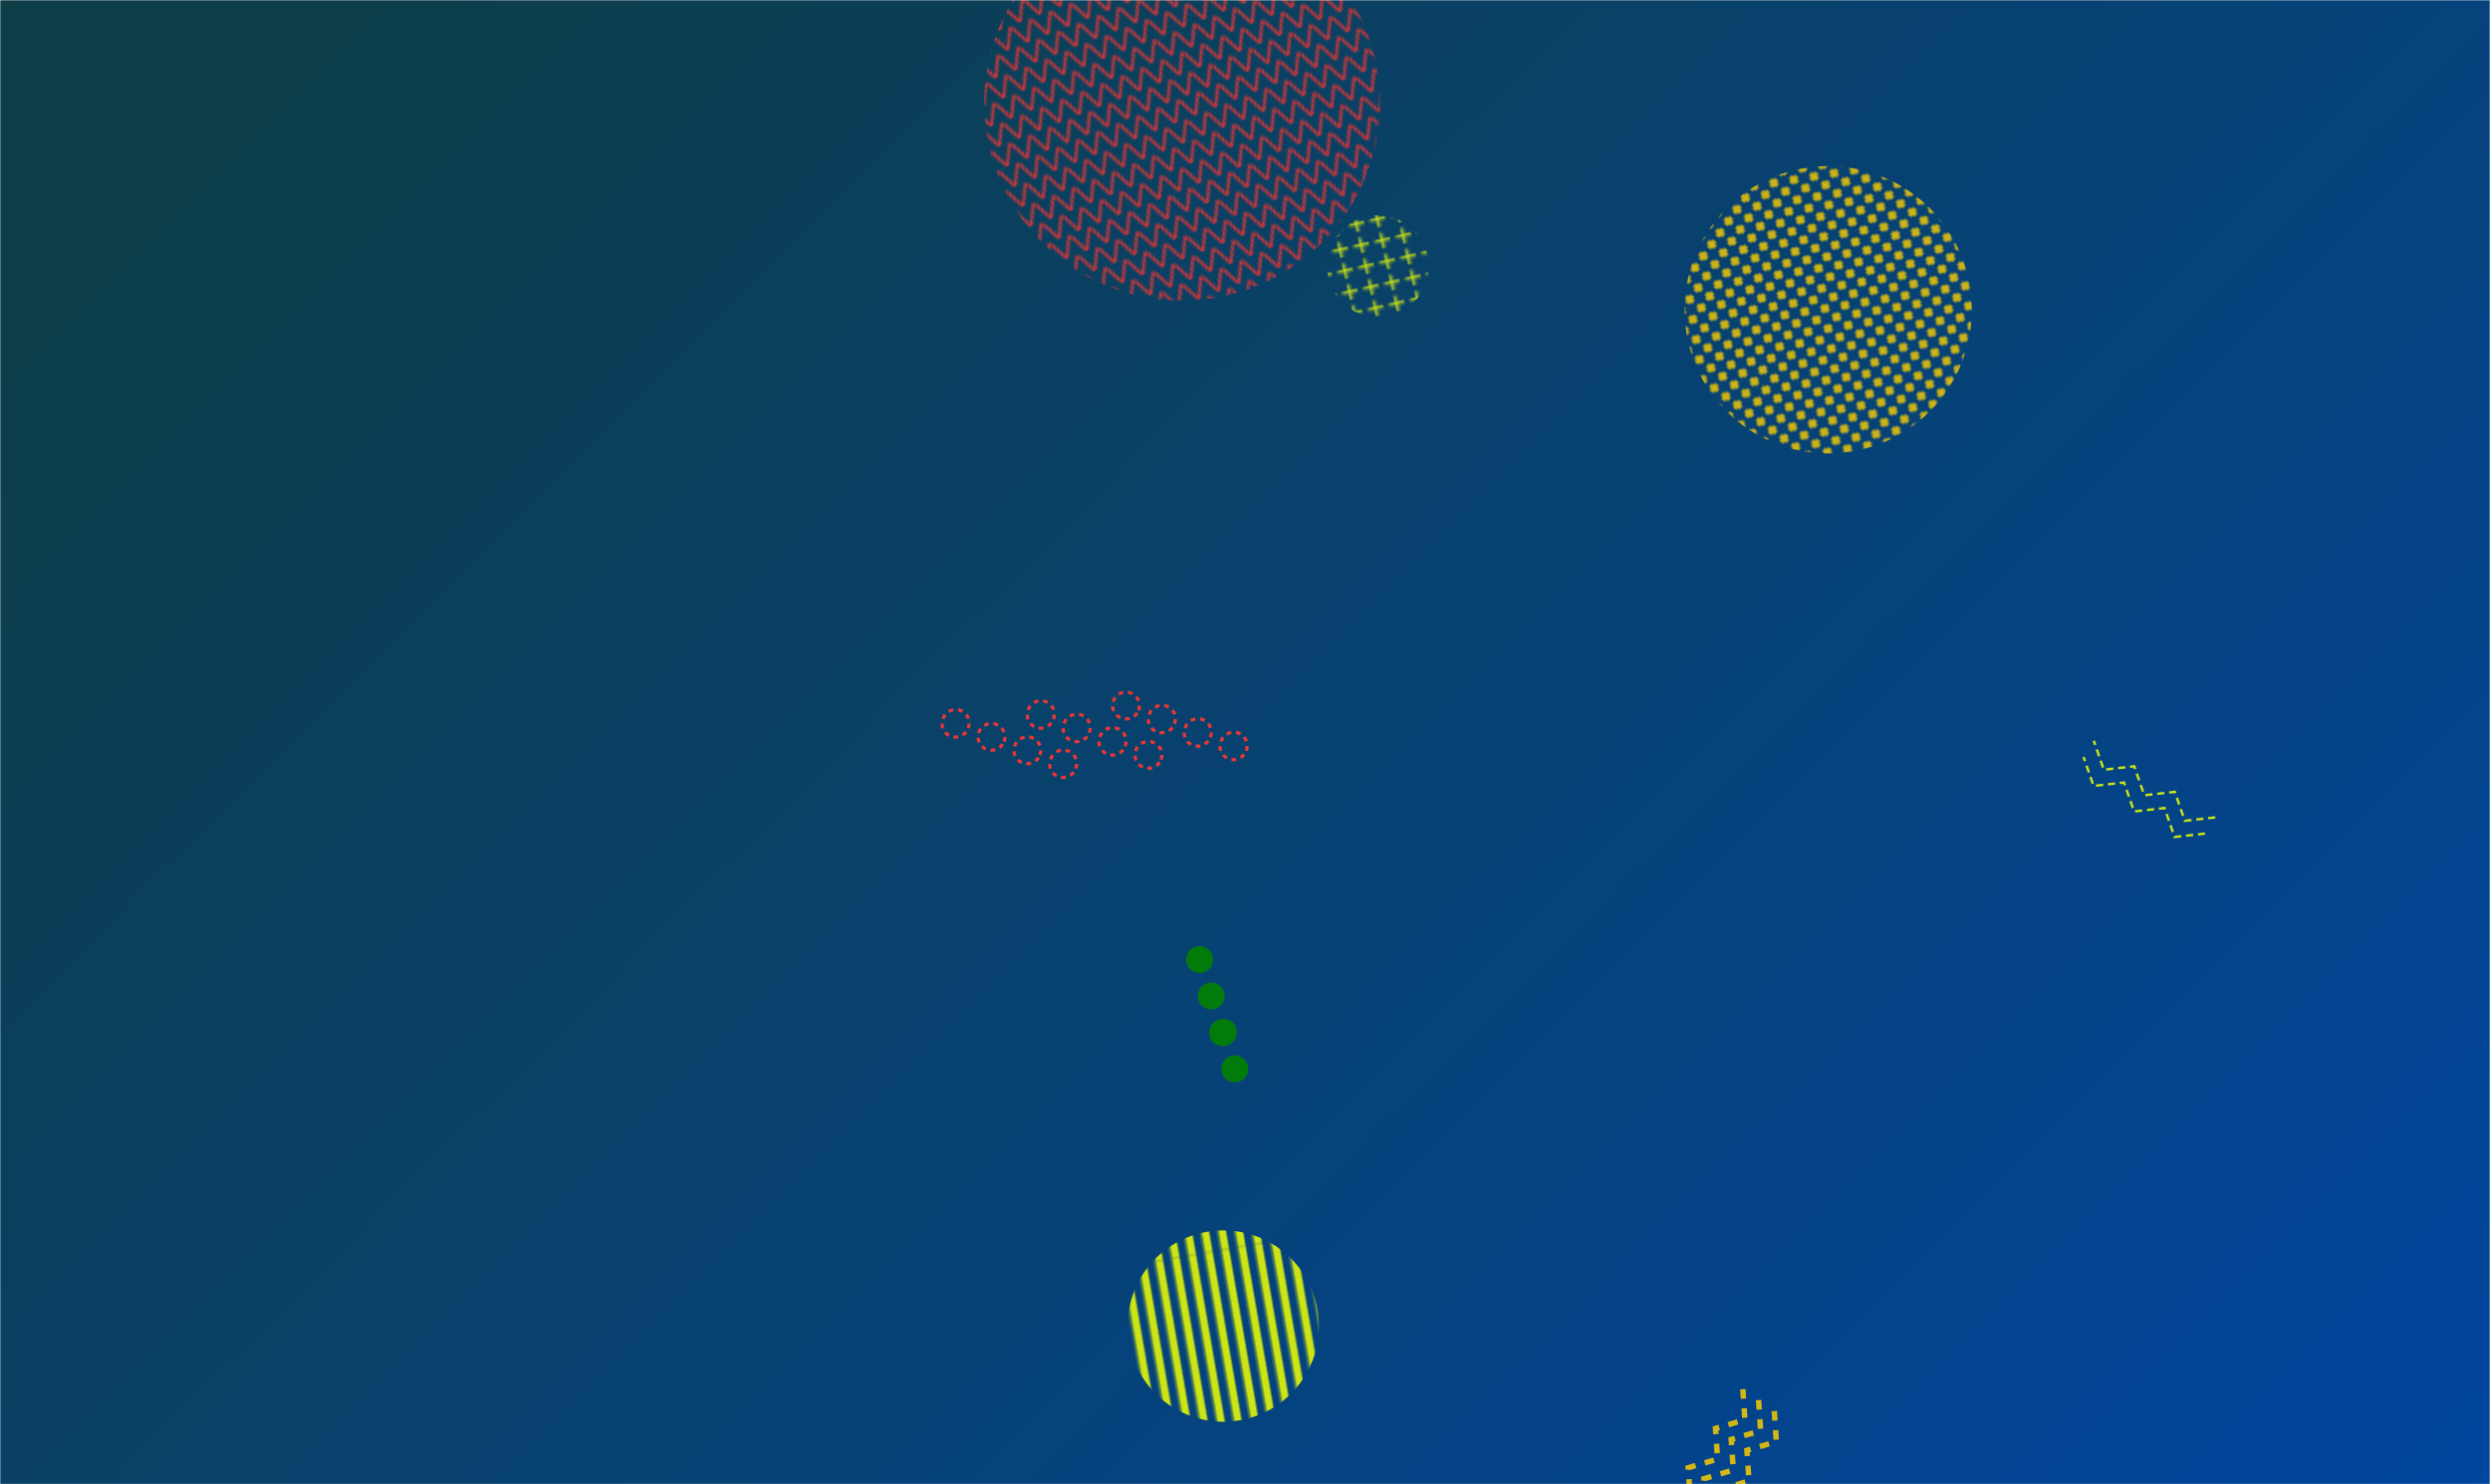 <svg xmlns="http://www.w3.org/2000/svg" version="1.1" xmlns:xlink="http://www.w3.org/1999/xlink" xmlns:svgjs="http://svgjs.com/svgjs" width="1040" height="620" preserveAspectRatio="none" viewBox="0 0 1040 620"><g mask="url(&quot;#SvgjsMask8501&quot;)" fill="none"><rect width="1040" height="620" x="0" y="0" fill="url(#SvgjsLinearGradient8502)"></rect><path d="M741.08 589.36L741.93 602.14 729.66 605.78 730.51 618.56 718.24 622.2 719.09 634.98 706.82 638.62M734.51 584.79L735.37 597.57 723.09 601.21 723.95 613.99 711.67 617.63 712.53 630.41 700.25 634.05M727.94 580.22L728.8 593 716.52 596.64 717.38 609.42 705.1 613.06 705.96 625.84 693.68 629.48" stroke="#d3b714" stroke-width="2.28" stroke-dasharray="4, 4"></path><rect width="159.84" height="159.84" clip-path="url(&quot;#SvgjsClipPath8503&quot;)" x="431.02" y="473.95" fill="url(#SvgjsPattern8504)" transform="rotate(80.22, 510.94, 553.87)"></rect><path d="M449.3 320.99a5.6 5.6 0 1 0-10.48-3.94 5.6 5.6 0 1 0 10.48 3.94zM434.33 315.36a5.6 5.6 0 1 0-10.49-3.94 5.6 5.6 0 1 0 10.49 3.94zM419.35 309.73a5.6 5.6 0 1 0-10.49-3.93 5.6 5.6 0 1 0 10.49 3.93zM404.37 304.11a5.6 5.6 0 1 0-10.48-3.94 5.6 5.6 0 1 0 10.48 3.94zM484.89 317.26a5.6 5.6 0 1 0-10.49-3.93 5.6 5.6 0 1 0 10.49 3.93zM469.91 311.64a5.6 5.6 0 1 0-10.48-3.94 5.6 5.6 0 1 0 10.48 3.94zM454.93 306.01a5.6 5.6 0 1 0-10.48-3.94 5.6 5.6 0 1 0 10.48 3.94zM439.95 300.38a5.6 5.6 0 1 0-10.48-3.94 5.6 5.6 0 1 0 10.48 3.94zM520.47 313.54a5.6 5.6 0 1 0-10.48-3.94 5.6 5.6 0 1 0 10.48 3.94zM505.49 307.91a5.6 5.6 0 1 0-10.48-3.94 5.6 5.6 0 1 0 10.48 3.94zM490.51 302.29a5.6 5.6 0 1 0-10.48-3.94 5.6 5.6 0 1 0 10.48 3.94zM475.54 296.66a5.6 5.6 0 1 0-10.49-3.94 5.6 5.6 0 1 0 10.49 3.94z" stroke="#e73635" stroke-width="1.37" stroke-dasharray="2, 2"></path><rect width="330.6" height="330.6" clip-path="url(&quot;#SvgjsClipPath8505&quot;)" x="328.44" y="-122.39" fill="url(#SvgjsPattern8506)" transform="rotate(158.49, 493.74, 42.91)"></rect><path d="M499.28 395.46a5.6 5.6 0 1 0 3.44 10.66 5.6 5.6 0 1 0-3.44-10.66zM504.19 410.69a5.6 5.6 0 1 0 3.44 10.66 5.6 5.6 0 1 0-3.44-10.66zM509.1 425.92a5.6 5.6 0 1 0 3.44 10.65 5.6 5.6 0 1 0-3.44-10.65zM514.02 441.14a5.6 5.6 0 1 0 3.44 10.66 5.6 5.6 0 1 0-3.44-10.66z" fill="#037b0b"></path><rect width="240" height="240" clip-path="url(&quot;#SvgjsClipPath8507&quot;)" x="643.58" y="9.38" fill="url(#SvgjsPattern8508)" transform="rotate(215.87, 763.58, 129.38)"></rect><rect width="85" height="85" clip-path="url(&quot;#SvgjsClipPath8509&quot;)" x="533" y="68.66" fill="url(#SvgjsPattern8510)" transform="rotate(167.17, 575.5, 111.16)"></rect><path d="M920.99 348.17L908.26 349.6 904.07 337.5 891.34 338.94 887.15 326.84 874.43 328.27 870.23 316.17M925.26 341.4L912.53 342.84 908.34 330.74 895.61 332.17 891.42 320.07 878.69 321.5 874.5 309.4" stroke="rgba(205, 229, 21, 1)" stroke-width="1" stroke-dasharray="3, 2"></path></g><defs><mask id="SvgjsMask8501"><rect width="1040" height="620" fill="#ffffff"></rect></mask><linearGradient x1="10.1%" y1="-16.94%" x2="89.9%" y2="116.94%" gradientUnits="userSpaceOnUse" id="SvgjsLinearGradient8502"><stop stop-color="rgba(14, 62, 71, 1)" offset="0.06"></stop><stop stop-color="#00459e" offset="1"></stop></linearGradient><pattern x="0" y="0" width="159.84" height="6.66" patternUnits="userSpaceOnUse" id="SvgjsPattern8504"><rect width="159.84" height="3.33" x="0" y="0" fill="rgba(205, 229, 21, 1)"></rect><rect width="159.84" height="3.33" x="0" y="3.33" fill="rgba(0, 0, 0, 0)"></rect></pattern><clipPath id="SvgjsClipPath8503"><circle r="39.96" cx="510.94" cy="553.87"></circle></clipPath><pattern x="0" y="0" width="8.7" height="8.7" patternUnits="userSpaceOnUse" id="SvgjsPattern8506"><path d="M0 8.7L4.35 0L8.7 8.7" stroke="#e73635" fill="none"></path></pattern><clipPath id="SvgjsClipPath8505"><circle r="82.65" cx="493.74" cy="42.91"></circle></clipPath><pattern x="0" y="0" width="6" height="6" patternUnits="userSpaceOnUse" id="SvgjsPattern8508"><path d="M3 1L3 5M1 3L5 3" stroke="#d3b714" fill="none" stroke-width="1.74"></path></pattern><clipPath id="SvgjsClipPath8507"><circle r="60" cx="763.58" cy="129.38"></circle></clipPath><pattern x="0" y="0" width="8.5" height="8.5" patternUnits="userSpaceOnUse" id="SvgjsPattern8510"><path d="M4.25 1L4.25 7.5M1 4.25L7.5 4.25" stroke="rgba(205, 229, 21, 1)" fill="none" stroke-width="1"></path></pattern><clipPath id="SvgjsClipPath8509"><circle r="21.25" cx="575.5" cy="111.16"></circle></clipPath></defs></svg>